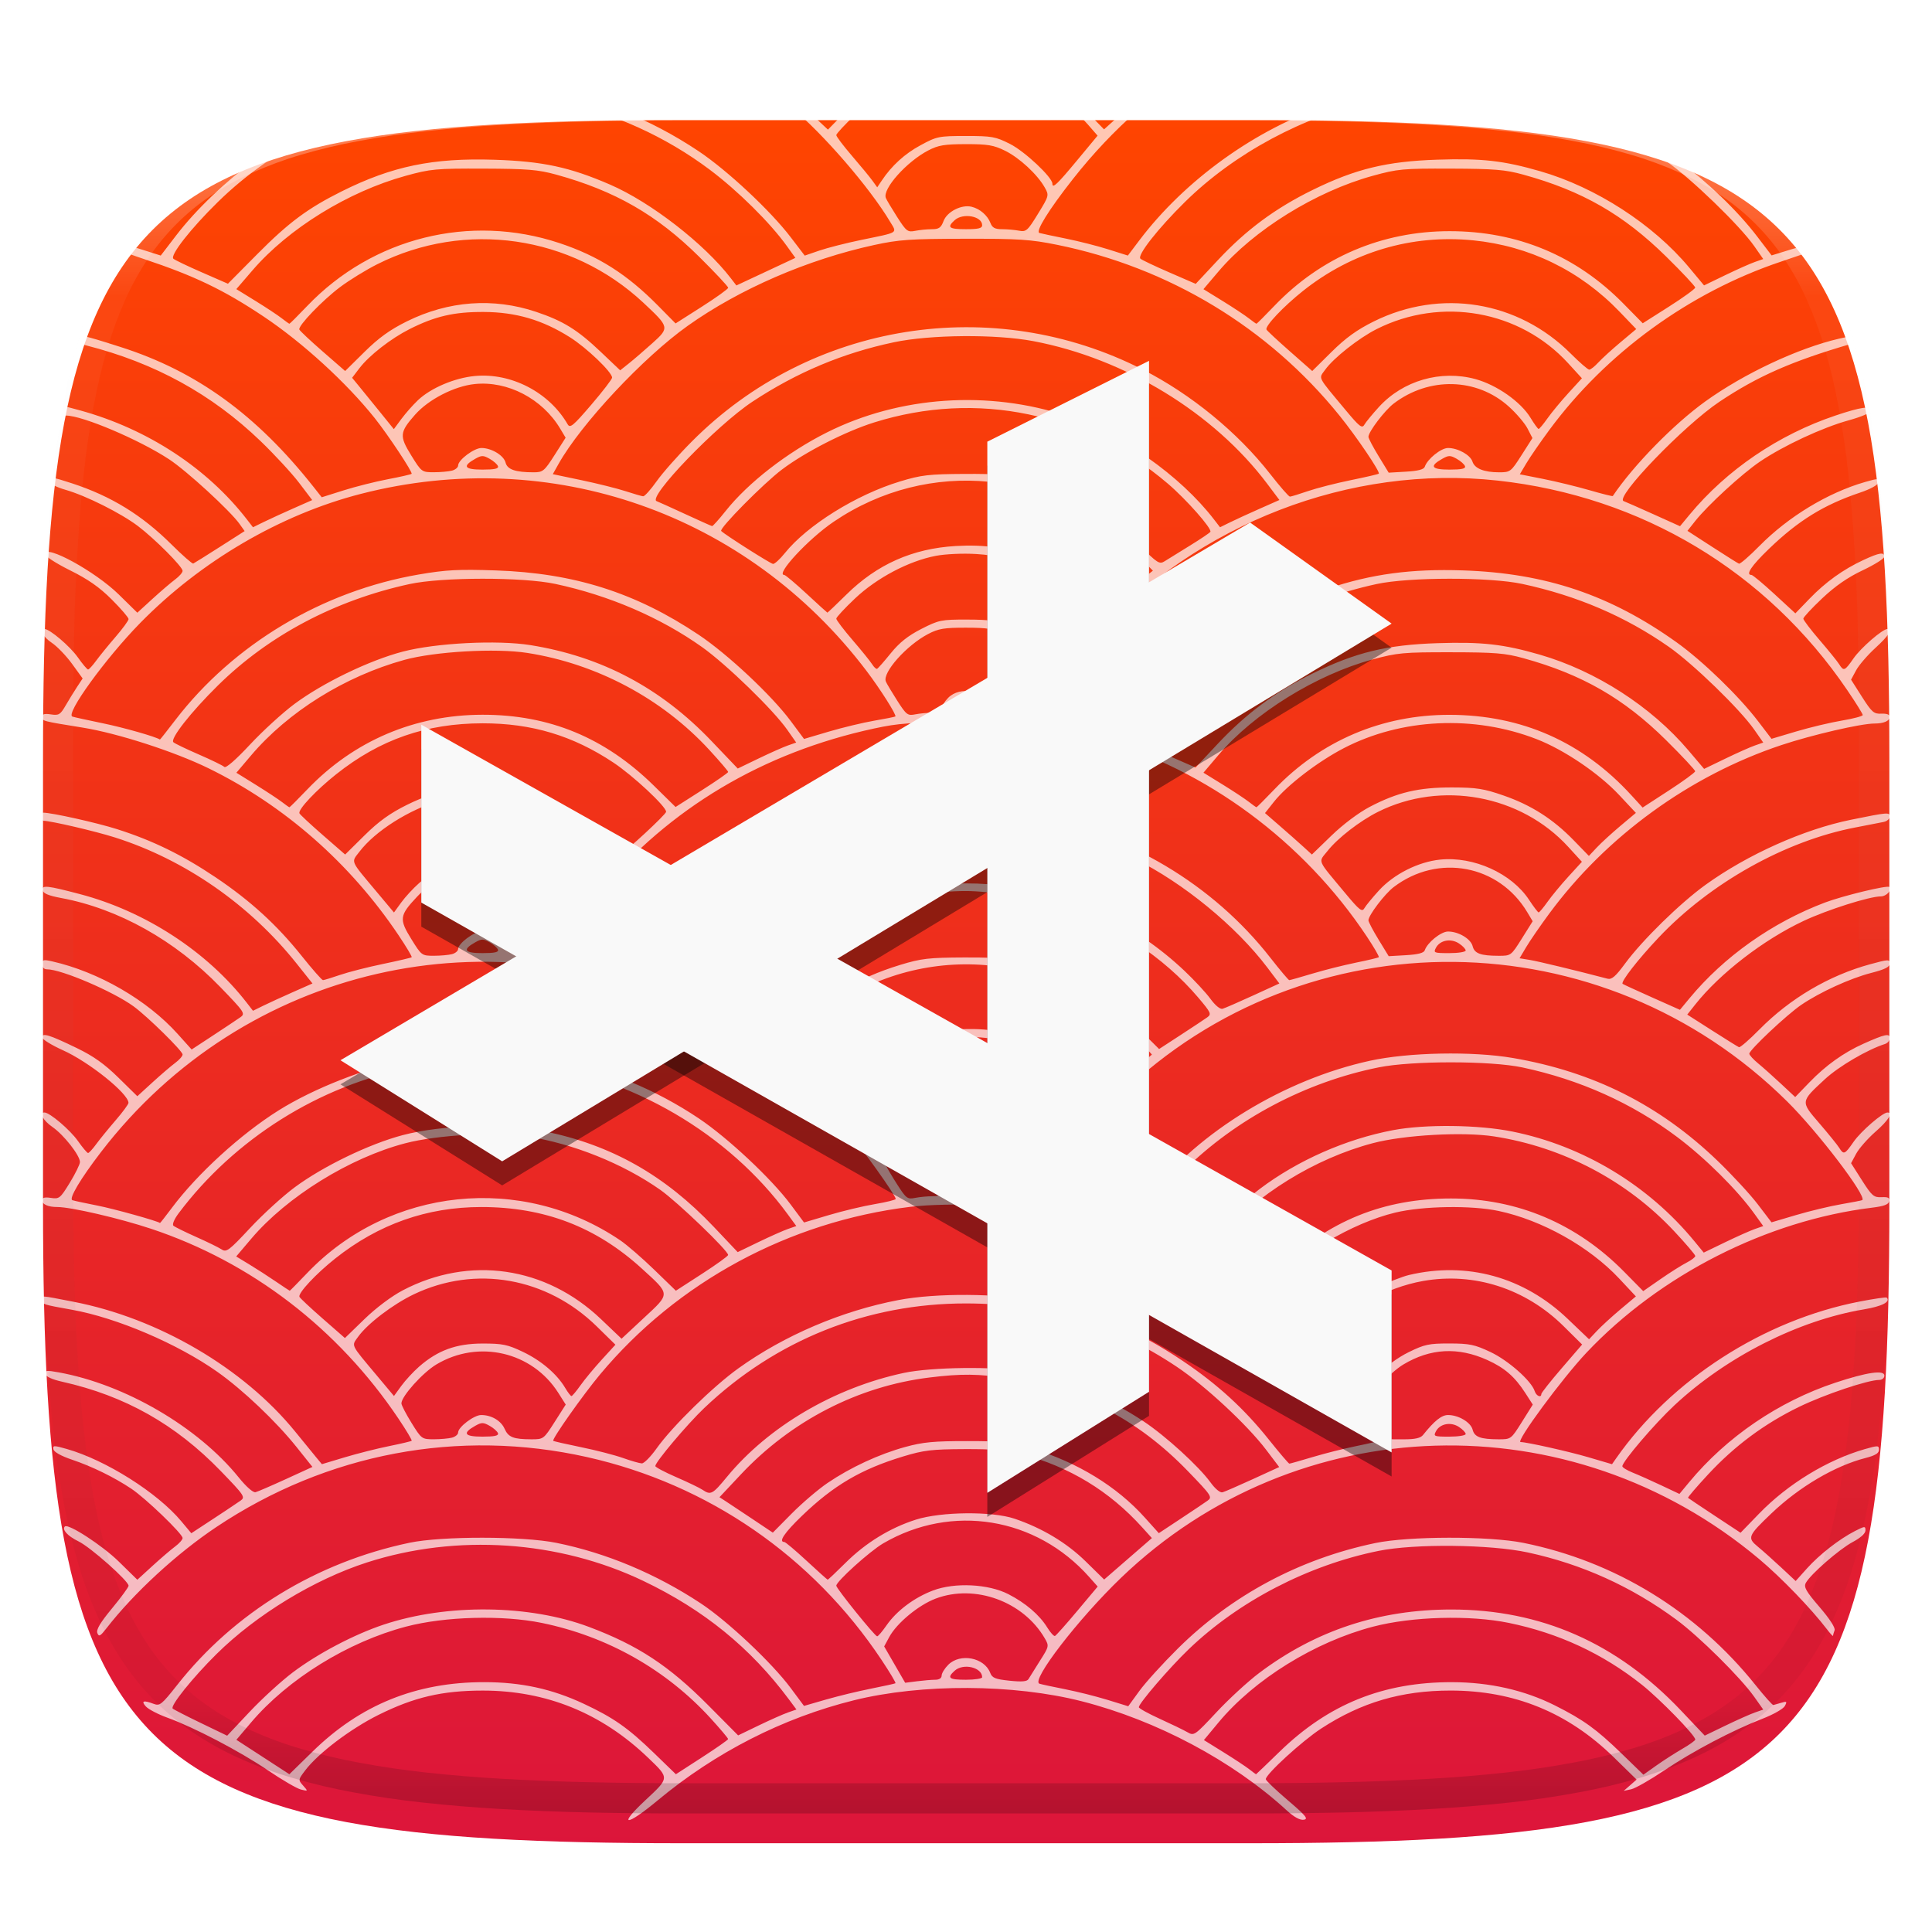<?xml version="1.0" standalone="no"?><!-- Generator: Gravit.io --><svg xmlns="http://www.w3.org/2000/svg" xmlns:xlink="http://www.w3.org/1999/xlink" style="isolation:isolate" viewBox="0 0 256 256" width="256" height="256"><defs><filter id="i8BWMxdsBG0Q0aDP7LDO1g46P8QrG0bn" x="-200%" y="-200%" width="400%" height="400%" filterUnits="objectBoundingBox" color-interpolation-filters="sRGB"><feGaussianBlur xmlns="http://www.w3.org/2000/svg" in="SourceGraphic" stdDeviation="4.294"/><feOffset xmlns="http://www.w3.org/2000/svg" dx="0" dy="4" result="pf_100_offsetBlur"/><feFlood xmlns="http://www.w3.org/2000/svg" flood-color="#000000" flood-opacity="0.4"/><feComposite xmlns="http://www.w3.org/2000/svg" in2="pf_100_offsetBlur" operator="in" result="pf_100_dropShadow"/><feBlend xmlns="http://www.w3.org/2000/svg" in="SourceGraphic" in2="pf_100_dropShadow" mode="normal"/></filter></defs><g filter="url(#i8BWMxdsBG0Q0aDP7LDO1g46P8QrG0bn)"><linearGradient id="_lgradient_0" x1="0" y1="0" x2="-1.8369701987210297e-16" y2="1" gradientTransform="matrix(244.648,0,0,228.338,5.7,11.9)" gradientUnits="userSpaceOnUse"><stop offset="0%" stop-opacity="1" style="stop-color:rgb(255,69,0)"/><stop offset="100%" stop-opacity="1" style="stop-color:rgb(220,21,59)"/></linearGradient><path d=" M 165.709 11.9 C 239.765 11.9 250.348 22.457 250.348 96.444 L 250.348 155.695 C 250.348 229.681 239.765 240.238 165.709 240.238 L 90.339 240.238 C 16.284 240.238 5.7 229.681 5.7 155.695 L 5.7 96.444 C 5.7 22.457 16.284 11.9 90.339 11.9 L 165.709 11.9 Z " id="shape" fill="url(#_lgradient_0)"/></g><g opacity="0.7"><path d=" M 85.526 238.53 C 88.733 235.536 88.727 235.647 85.875 232.909 C 79.711 226.99 72.363 224.006 63.969 224.011 C 58.592 224.014 54.879 224.88 50.145 227.235 C 46.462 229.067 42.183 232.303 40.464 234.557 C 39.504 235.817 39.499 235.846 40.164 236.597 C 40.836 237.355 40.834 237.358 39.874 237.124 C 39.343 236.995 37.362 235.841 35.472 234.559 C 31.768 232.048 25.727 228.888 22.155 227.593 C 20.935 227.151 19.661 226.485 19.326 226.114 C 18.657 225.376 19.017 225.258 20.369 225.772 C 21.171 226.077 21.427 225.87 23.483 223.26 C 31.017 213.695 41.958 206.999 54.261 204.423 C 58.523 203.53 69.255 203.537 73.711 204.434 C 80.323 205.767 86.937 208.539 92.875 212.467 C 96.435 214.821 102.29 220.335 104.766 223.665 L 106.534 226.042 L 109.426 225.205 C 111.404 224.65 113.401 224.166 115.413 223.754 C 117.116 223.416 118.574 223.095 118.655 223.04 C 118.734 222.985 117.902 221.59 116.803 219.939 C 107.665 206.208 93.807 196.665 77.789 193.072 C 60.772 189.256 43.33 192.546 28.669 202.339 C 23.413 205.85 17.737 211.08 14.101 215.764 C 13.282 216.818 13.101 216.911 12.898 216.382 C 12.728 215.939 13.293 214.991 14.848 213.112 C 16.052 211.656 17.037 210.31 17.037 210.121 C 17.037 209.484 11.993 205.012 10.404 204.24 C 8.971 203.543 8.178 202.68 8.592 202.267 C 9.027 201.831 13.555 204.775 15.736 206.912 L 18.198 209.324 L 20.212 207.483 C 21.32 206.47 22.67 205.314 23.211 204.914 C 23.752 204.514 24.195 204.011 24.195 203.797 C 24.195 203.237 19.297 198.528 17.395 197.259 C 15.102 195.73 12.215 194.318 9.52 193.408 C 8.091 192.925 7.15 192.398 7.08 192.041 C 6.977 191.509 7.127 191.505 8.87 192.003 C 14.031 193.477 20.857 197.787 24.014 201.564 L 25.35 203.162 L 28.262 201.251 C 29.473 200.461 30.676 199.659 31.871 198.845 C 32.53 198.375 32.389 198.164 29.248 194.917 C 23.264 188.732 16.56 184.953 8.267 183.092 C 6.889 182.782 6.082 182.412 6.013 182.057 C 5.921 181.581 6.168 181.552 7.79 181.847 C 16.559 183.441 26.229 189.082 31.61 195.741 C 32.635 197.01 33.538 197.806 33.859 197.723 C 34.155 197.647 35.972 196.863 37.898 195.981 L 41.4 194.376 L 39.297 191.742 C 36.593 188.356 32.171 184.156 28.81 181.783 C 23.519 178.047 15.464 174.608 9.52 173.547 C 5.688 172.863 5.583 172.83 5.583 172.279 C 5.583 171.629 5.18 171.609 9.699 172.482 C 20.97 174.657 32.27 181.271 39.121 189.703 C 40.051 190.85 40.985 191.994 41.924 193.135 L 42.652 194.011 L 45.683 193.101 C 47.349 192.6 49.997 191.931 51.566 191.615 C 53.135 191.298 54.478 190.98 54.55 190.908 C 54.621 190.837 53.833 189.516 52.798 187.975 C 44.8 176.059 33.316 167.245 20.026 162.821 C 15.883 161.441 9.41 159.938 7.614 159.938 C 6.362 159.938 5.583 159.589 5.583 159.027 C 5.583 158.692 5.928 158.604 6.746 158.729 C 7.847 158.897 7.981 158.789 9.252 156.713 C 9.99 155.506 10.594 154.275 10.594 153.976 C 10.594 153.103 8.462 150.382 6.964 149.344 C 5.713 148.477 5.119 147.41 5.887 147.41 C 6.584 147.41 9.279 149.703 10.323 151.184 C 10.942 152.062 11.547 152.779 11.669 152.779 C 11.791 152.779 12.273 152.256 12.74 151.616 C 13.207 150.976 14.365 149.555 15.313 148.456 C 16.261 147.359 17.032 146.312 17.026 146.13 C 16.986 144.88 11.807 140.724 8.356 139.172 C 6.831 138.486 5.584 137.713 5.583 137.454 C 5.583 136.816 6.528 137.109 10.187 138.879 C 12.382 139.941 13.849 140.984 15.689 142.791 L 18.198 145.255 L 20.212 143.414 C 21.32 142.401 22.67 141.245 23.211 140.845 C 23.752 140.445 24.195 139.942 24.195 139.728 C 24.195 139.26 19.537 134.685 17.695 133.344 C 14.986 131.371 8.139 128.44 6.24 128.44 C 5.834 128.44 5.583 128.181 5.583 127.763 C 5.583 127.164 5.739 127.12 6.925 127.39 C 13.069 128.785 19.509 132.511 23.543 137.003 L 25.394 139.064 L 28.284 137.168 C 29.874 136.125 31.488 135.049 31.871 134.776 C 32.53 134.307 32.385 134.091 29.19 130.789 C 23.217 124.615 15.674 120.396 8.089 118.988 C 6.418 118.677 5.731 118.387 5.648 117.954 C 5.513 117.253 6.236 117.329 10.591 118.474 C 19.253 120.753 27.449 126.092 32.712 132.887 L 33.522 133.932 L 34.854 133.277 C 35.586 132.917 37.36 132.103 38.796 131.468 L 41.405 130.314 L 39.304 127.677 C 33.089 119.878 24.511 113.922 15.247 110.972 C 12.615 110.134 6.69 108.755 5.722 108.755 C 5.646 108.755 5.583 108.513 5.583 108.218 C 5.583 107.922 5.643 107.681 5.715 107.681 C 6.853 107.681 12.852 109.021 15.519 109.87 C 20.247 111.376 24.173 113.295 28.566 116.247 C 33.17 119.34 36.702 122.567 39.985 126.678 C 41.388 128.435 42.652 129.872 42.795 129.872 C 42.937 129.872 43.957 129.561 45.061 129.181 C 46.166 128.801 48.724 128.148 50.746 127.729 C 52.768 127.31 54.48 126.909 54.551 126.838 C 54.622 126.767 53.834 125.448 52.799 123.906 C 46.409 114.387 37.69 106.728 27.649 101.81 C 23.112 99.589 15.601 97.16 10.952 96.411 C 5.571 95.545 5.583 95.548 5.583 94.99 C 5.583 94.619 5.896 94.531 6.746 94.662 C 7.794 94.823 7.989 94.705 8.701 93.476 C 9.188 92.641 9.695 91.816 10.221 91.005 L 10.95 89.899 L 9.546 87.963 C 8.774 86.898 7.566 85.643 6.863 85.175 C 5.699 84.401 5.136 83.342 5.887 83.342 C 6.585 83.342 9.279 85.634 10.323 87.116 C 10.942 87.993 11.548 88.711 11.67 88.711 C 11.791 88.711 12.273 88.187 12.74 87.548 C 13.207 86.908 14.365 85.486 15.313 84.388 C 16.261 83.29 17.037 82.229 17.037 82.029 C 17.037 81.83 16.033 80.663 14.806 79.436 C 13.179 77.809 11.68 76.761 9.259 75.559 C 7.434 74.653 5.941 73.688 5.941 73.413 C 5.941 72.057 12.623 75.712 15.738 78.771 L 18.198 81.187 L 20.212 79.345 C 21.32 78.333 22.67 77.177 23.211 76.777 C 23.752 76.376 24.195 75.866 24.195 75.642 C 24.195 75.095 20.515 71.402 18.288 69.713 C 16.04 68.009 11.413 65.689 8.715 64.913 C 7.446 64.548 6.657 64.125 6.657 63.81 C 6.657 63.144 6.828 63.159 9.551 64.048 C 14.726 65.739 18.796 68.24 22.727 72.146 C 24.183 73.592 25.479 74.73 25.607 74.674 C 25.734 74.618 27.319 73.627 29.127 72.472 L 32.416 70.371 L 31.744 69.428 C 30.491 67.668 24.744 62.394 22.406 60.859 C 18.447 58.259 10.925 55.066 8.759 55.066 C 8.335 55.066 8.089 54.811 8.089 54.373 C 8.089 53.689 8.127 53.69 10.684 54.399 C 19.558 56.855 27.442 62.016 32.712 68.819 L 33.522 69.865 L 34.854 69.21 C 36.153 68.59 37.461 67.989 38.778 67.408 L 41.37 66.262 L 39.632 63.976 C 38.675 62.718 36.381 60.234 34.534 58.456 C 28.059 52.224 20.501 48.075 11.414 45.766 C 10.323 45.489 9.964 45.239 10.11 44.859 C 10.349 44.236 10.75 44.312 15.963 45.975 C 26.033 49.187 33.988 54.954 41.557 64.53 L 42.633 65.891 L 45.52 64.979 C 47.109 64.477 49.754 63.812 51.399 63.499 C 53.044 63.187 54.457 62.865 54.539 62.783 C 54.721 62.602 51.454 57.666 49.67 55.425 C 45.937 50.734 40.093 45.389 34.933 41.944 C 29.642 38.412 25.809 36.57 19.06 34.317 C 16.059 33.315 15.287 32.93 15.66 32.623 C 16.021 32.325 16.79 32.43 18.721 33.043 L 21.299 33.862 L 23.325 31.218 C 28.765 24.115 38.938 16.591 44.073 15.871 C 45.803 15.629 45.753 15.67 42.137 17.459 C 37.089 19.956 32.625 23.087 28.873 26.761 C 25.288 30.272 22.495 33.835 22.977 34.283 C 23.155 34.449 24.853 35.262 26.751 36.09 L 30.201 37.596 L 34.088 33.676 C 38.248 29.481 40.769 27.606 45.265 25.362 C 51.965 22.019 57.363 20.902 65.536 21.168 C 71.919 21.377 75.499 22.147 80.841 24.462 C 86.24 26.802 93.326 32.298 96.841 36.872 L 97.574 37.825 L 101.482 35.998 L 105.391 34.17 L 104.265 32.603 C 102.046 29.512 97.783 25.291 94.056 22.493 C 88.184 18.084 81.297 14.965 73.947 13.388 L 71.621 12.889 L 74.252 12.858 C 78.749 12.81 86.043 15.668 92.578 20.04 C 96.386 22.586 102.094 27.921 104.778 31.441 L 106.631 33.87 L 108.564 33.205 C 109.628 32.839 112.139 32.201 114.145 31.786 C 119.192 30.743 118.876 30.943 117.945 29.384 C 115.229 24.832 109.039 17.679 104.754 14.14 C 103.235 12.885 103.208 12.83 104.114 12.83 C 104.778 12.83 105.754 13.478 107.384 15.003 L 109.707 17.177 L 111.834 15.003 C 113.366 13.437 114.223 12.83 114.899 12.83 C 115.754 12.83 115.613 13.042 113.326 15.2 C 111.944 16.503 110.814 17.72 110.814 17.904 C 110.814 18.087 111.747 19.322 112.887 20.647 C 114.027 21.971 115.247 23.452 115.598 23.938 L 116.236 24.821 L 116.836 23.929 C 118.14 21.962 119.911 20.35 121.992 19.237 C 124.139 18.073 124.399 18.02 127.994 18.02 C 131.447 18.02 131.922 18.106 133.841 19.078 C 135.791 20.064 139.448 23.498 139.448 24.342 C 139.448 25.033 140.076 24.438 142.746 21.219 L 145.436 17.976 L 144.142 16.488 C 143.43 15.67 142.222 14.512 141.457 13.915 L 140.065 12.83 L 141.081 12.83 C 141.853 12.83 142.602 13.349 144.194 14.987 L 146.292 17.143 L 148.681 14.987 C 150.239 13.58 151.377 12.83 151.952 12.83 C 152.729 12.83 152.58 13.051 150.704 14.685 C 147.72 17.284 144.779 20.4 142.149 23.747 C 138.957 27.809 137.162 30.706 137.733 30.871 C 137.987 30.944 139.564 31.279 141.237 31.616 C 142.911 31.952 145.442 32.596 146.863 33.046 L 149.447 33.864 L 150.959 31.861 C 157.005 23.853 166.387 17.109 175.887 13.941 C 178.451 13.086 179.812 12.837 181.793 12.859 L 184.368 12.889 L 181.862 13.421 C 172.791 15.344 163.56 20.303 156.991 26.782 C 153.41 30.314 150.642 33.845 151.115 34.279 C 151.293 34.442 153.013 35.26 154.937 36.095 L 158.436 37.614 L 161.38 34.464 C 165.143 30.436 168.993 27.589 173.969 25.151 C 179.645 22.371 183.752 21.376 190.454 21.157 C 196.373 20.963 199.2 21.281 204.081 22.687 C 211.445 24.808 219.05 29.722 223.81 35.436 L 225.795 37.818 L 228.608 36.458 C 230.156 35.709 231.921 34.923 232.531 34.711 L 233.639 34.324 L 232.448 32.615 C 230.56 29.908 224.009 23.575 220.877 21.428 C 219.302 20.349 216.322 18.606 214.255 17.555 C 210.779 15.788 210.617 15.662 212.107 15.867 C 217.149 16.564 227.424 24.24 232.865 31.375 L 234.747 33.843 L 237.383 33.03 C 239.016 32.526 240.102 32.351 240.237 32.57 C 240.568 33.105 240.389 33.193 235.985 34.669 C 223.871 38.729 212.824 46.759 205.28 56.992 C 204.101 58.59 202.742 60.562 202.261 61.372 L 201.385 62.846 L 204.493 63.463 C 206.203 63.803 208.959 64.474 210.618 64.955 C 212.276 65.435 213.664 65.783 213.702 65.727 C 216.43 61.666 221.775 56.202 225.974 53.183 C 231.102 49.496 238.244 46.144 243.665 44.879 C 245.47 44.458 245.752 44.462 245.752 44.909 C 245.752 45.194 245.551 45.485 245.305 45.557 C 237.421 47.86 232.94 49.828 227.856 53.218 C 223.152 56.354 213.882 65.974 215.149 66.403 C 215.346 66.47 217.105 67.245 219.059 68.126 L 222.61 69.727 L 223.863 68.214 C 228.793 62.255 235.658 57.591 243.227 55.055 C 246.657 53.906 247.901 53.742 247.897 54.441 C 247.896 54.696 246.627 55.237 244.944 55.7 C 241.475 56.655 236.293 59.069 233.19 61.176 C 230.8 62.798 226.283 66.945 224.628 69.035 L 223.595 70.339 L 226.866 72.457 C 228.665 73.621 230.264 74.627 230.419 74.691 C 230.574 74.755 231.792 73.701 233.126 72.348 C 236.967 68.455 242.194 65.288 247.118 63.871 C 248.862 63.37 249.012 63.373 248.908 63.906 C 248.838 64.263 247.897 64.79 246.468 65.272 C 241.646 66.901 238.291 68.973 234.388 72.733 C 232.061 74.975 231.253 76.185 232.084 76.185 C 232.244 76.185 233.617 77.33 235.135 78.729 L 237.896 81.273 L 239.766 79.337 C 241.913 77.114 244.218 75.46 246.912 74.205 C 249.027 73.221 249.694 73.116 249.68 73.769 C 249.676 74.015 248.384 74.826 246.811 75.57 C 244.842 76.502 243.175 77.656 241.452 79.282 C 240.077 80.579 238.951 81.791 238.951 81.975 C 238.951 82.159 239.922 83.437 241.109 84.816 C 242.295 86.194 243.462 87.635 243.7 88.018 C 244.299 88.976 244.438 88.918 245.604 87.237 C 246.579 85.83 249.449 83.344 250.099 83.344 C 250.837 83.344 250.27 84.236 248.509 85.845 C 247.467 86.798 246.313 88.136 245.945 88.819 L 245.276 90.061 L 246.727 92.34 C 248.027 94.382 248.294 94.613 249.292 94.566 C 249.99 94.532 250.405 94.685 250.405 94.975 C 250.405 95.523 249.616 95.871 248.374 95.871 C 246.593 95.871 240.12 97.37 236.052 98.724 C 223.919 102.763 212.845 110.802 205.28 121.062 C 204.101 122.66 202.735 124.645 202.243 125.472 L 201.35 126.975 L 202.702 127.195 C 203.791 127.371 208.86 128.596 213.002 129.683 C 213.561 129.829 214.07 129.391 215.328 127.68 C 217.618 124.568 222.629 119.664 226.006 117.233 C 231.581 113.219 239.009 109.896 245.246 108.625 C 250.155 107.625 250.405 107.605 250.405 108.197 C 250.405 108.497 250.043 108.819 249.6 108.911 C 249.157 109.004 247.463 109.334 245.836 109.646 C 236.571 111.42 226.623 116.989 219.772 124.239 C 217.029 127.141 214.714 130.118 215.007 130.366 C 215.085 130.433 216.826 131.234 218.875 132.147 L 222.601 133.807 L 223.858 132.288 C 228.448 126.742 234.837 122.225 241.815 119.591 C 244.198 118.691 250.088 117.268 250.348 117.529 C 250.745 117.926 249.964 118.778 249.204 118.778 C 247.72 118.778 242.136 120.551 239.021 122.011 C 233.682 124.513 227.902 128.97 224.615 133.12 L 223.57 134.44 L 226.859 136.542 C 228.669 137.698 230.273 138.696 230.425 138.76 C 230.577 138.824 231.792 137.77 233.126 136.417 C 237.192 132.295 242.354 129.254 247.81 127.765 C 250.225 127.106 250.405 127.099 250.405 127.67 C 250.405 128.129 249.783 128.444 247.939 128.919 C 245.143 129.64 241.159 131.46 238.668 133.155 C 236.773 134.445 231.793 139.129 231.793 139.622 C 231.793 139.798 232.316 140.374 232.956 140.901 C 233.596 141.428 234.964 142.648 235.997 143.612 L 237.874 145.365 L 239.755 143.418 C 241.943 141.153 244.298 139.471 246.927 138.295 C 249.778 137.02 250.405 136.887 250.405 137.557 C 250.405 137.872 250.123 138.219 249.779 138.33 C 247.421 139.085 243.65 141.297 241.797 143.012 C 238.552 146.017 238.563 145.927 241.095 148.868 C 242.289 150.256 243.462 151.704 243.7 152.086 C 244.299 153.045 244.438 152.987 245.604 151.306 C 246.579 149.899 249.449 147.413 250.099 147.413 C 250.879 147.413 250.233 148.451 248.516 149.956 C 247.483 150.862 246.331 152.172 245.956 152.867 L 245.276 154.13 L 246.727 156.409 C 248.036 158.465 248.289 158.682 249.311 158.633 C 250.188 158.59 250.419 158.711 250.33 159.169 C 250.247 159.602 249.645 159.829 248.074 160.021 C 234.138 161.721 219.943 168.927 210.213 179.241 C 206.989 182.659 200.782 191.08 201.487 191.08 C 202.288 191.08 207.887 192.333 210.438 193.084 L 213.6 194.014 L 214.152 193.226 C 221.458 182.796 233.687 174.926 246.423 172.459 C 248.309 172.094 249.916 171.859 249.994 171.937 C 250.553 172.497 249.396 173.093 246.956 173.502 C 238.29 174.955 228.768 179.778 221.866 186.212 C 219.26 188.641 214.97 193.664 214.97 194.286 C 214.97 194.448 215.594 194.831 216.356 195.136 C 217.118 195.441 218.82 196.2 220.137 196.822 L 222.534 197.954 L 223.825 196.396 C 228.797 190.394 235.674 185.71 243.174 183.22 C 247.36 181.83 249.689 181.49 249.689 182.27 C 249.689 182.598 249.397 182.848 249.013 182.848 C 247.507 182.848 241.776 184.773 238.391 186.416 C 233.809 188.64 229.853 191.577 226.334 195.369 C 224.809 197.013 223.612 198.409 223.675 198.473 C 223.739 198.536 225.33 199.603 227.212 200.843 L 230.633 203.099 L 233.092 200.561 C 236.891 196.639 242.124 193.446 247.094 192.017 C 248.853 191.511 248.973 191.517 248.973 192.105 C 248.973 192.559 248.481 192.86 247.206 193.187 C 243.135 194.23 238.415 197.01 234.711 200.544 C 231.589 203.524 231.493 203.763 232.939 204.956 C 233.588 205.491 234.978 206.731 236.028 207.711 L 237.936 209.493 L 239.428 207.83 C 241.093 205.974 243.723 203.927 245.806 202.864 C 247.099 202.204 247.184 202.2 247.184 202.795 C 247.184 203.186 246.536 203.773 245.497 204.324 C 243.726 205.263 239.888 208.612 239.279 209.748 C 238.986 210.297 239.306 210.861 241.109 212.954 C 242.447 214.509 243.216 215.698 243.092 216.022 C 242.98 216.313 242.889 216.64 242.889 216.749 C 242.889 216.858 242.534 216.483 242.102 215.915 C 240.002 213.16 236.024 209.037 233.085 206.571 C 208.099 185.601 171.838 186.674 148.539 209.072 C 142.87 214.522 136.561 222.711 137.733 223.1 C 137.987 223.184 139.506 223.511 141.108 223.826 C 143.012 224.216 144.898 224.688 146.76 225.243 L 149.498 226.088 L 150.968 224.064 C 151.776 222.951 154.068 220.425 156.06 218.451 C 163.203 211.372 172.201 206.561 182.22 204.465 C 186.669 203.534 197.296 203.519 201.848 204.435 C 213.99 206.882 224.811 213.512 232.626 223.292 C 233.806 224.768 234.866 225.954 234.982 225.928 C 235.332 225.834 235.682 225.733 236.029 225.626 C 236.769 225.401 236.823 225.45 236.499 226.056 C 236.297 226.433 234.955 227.195 233.515 227.75 C 229.571 229.271 224.305 232.044 220.516 234.595 C 218.652 235.85 216.682 236.972 216.138 237.089 L 215.149 237.301 L 216.004 236.552 L 216.858 235.804 L 213.846 232.859 C 207.762 226.909 200.667 224.008 192.203 224.008 C 185.702 224.008 180.373 225.574 175.049 229.05 C 172.527 230.696 167.724 235.092 167.724 235.753 C 167.724 235.921 169.031 237.173 170.628 238.534 C 173.052 240.6 173.403 241.028 172.756 241.126 C 172.248 241.203 171.461 240.768 170.478 239.867 C 163.335 233.32 153.268 227.962 143.35 225.43 C 134.32 223.125 122.11 223.071 113.14 225.298 C 103.727 227.635 94.796 232.192 87.132 238.572 C 82.942 242.058 81.779 242.028 85.526 238.53 L 85.526 238.53 Z  M 41.385 232.125 C 47.739 225.887 55.15 222.885 64.174 222.894 C 69.069 222.898 73.138 223.785 77.366 225.766 C 81.315 227.617 83.225 228.958 86.674 232.301 L 89.558 235.096 L 93.011 232.863 C 94.91 231.635 96.471 230.543 96.48 230.437 C 96.488 230.331 95.448 229.095 94.167 227.691 C 88.277 221.237 80.474 216.827 71.8 215.048 C 66.576 213.977 58.937 214.183 53.804 215.534 C 46.103 217.561 38.151 222.48 33.266 228.238 L 31.319 230.533 L 34.826 232.81 C 36.755 234.062 38.337 235.09 38.342 235.095 C 39.362 234.111 40.376 233.121 41.385 232.125 L 41.385 232.125 Z  M 169.557 232.103 C 176.05 225.793 183.297 222.875 192.421 222.896 C 197.394 222.908 202.005 223.953 206.047 225.985 C 209.817 227.88 211.523 229.111 214.843 232.33 L 217.758 235.155 L 219.496 233.926 C 220.613 233.147 221.76 232.41 222.934 231.718 C 223.869 231.18 224.634 230.631 224.634 230.5 C 224.634 229.942 219.961 225.146 217.554 223.234 C 212.381 219.122 206.52 216.398 199.938 215.045 C 194.757 213.979 187.115 214.19 181.942 215.54 C 174.221 217.556 166.192 222.533 161.455 228.24 L 159.522 230.568 L 162.102 232.169 C 163.521 233.049 165.066 234.07 165.535 234.436 C 166.005 234.802 166.407 235.102 166.43 235.101 C 166.453 235.101 167.86 233.752 169.557 232.103 L 169.557 232.103 Z  M 38.804 221.594 C 42.11 219.103 46.941 216.565 50.845 215.267 C 59.237 212.478 70.155 212.605 78.073 215.586 C 84.541 218.02 88.643 220.718 93.84 225.953 L 97.806 229.948 L 100.553 228.622 C 102.063 227.893 103.802 227.122 104.417 226.908 L 105.534 226.518 L 104.533 225.173 C 99.45 218.347 93.253 213.306 85.235 209.476 C 74.003 204.11 60.497 203.208 48.632 207.031 C 41.628 209.288 33.962 213.957 28.676 219.184 C 25.54 222.286 22.527 226.037 22.885 226.395 C 23.007 226.517 24.68 227.375 26.604 228.303 L 30.101 229.99 L 33.071 226.833 C 34.704 225.097 37.284 222.74 38.804 221.594 Z  M 166.836 221.686 C 174.336 216.042 182.732 213.269 192.322 213.269 C 204.181 213.269 214.261 217.704 222.733 226.648 L 225.887 229.978 L 228.662 228.637 C 230.189 227.9 231.933 227.124 232.538 226.913 L 233.64 226.529 L 232.448 224.842 C 230.646 222.29 225.15 216.844 222.129 214.616 C 216.169 210.221 209.612 207.254 202.443 205.708 C 197.466 204.635 187.476 204.528 182.682 205.498 C 173.366 207.381 164.157 212.151 157.504 218.54 C 154.959 220.984 150.902 225.699 150.902 226.213 C 150.902 226.366 152.15 227.057 153.675 227.75 C 155.201 228.443 156.851 229.243 157.343 229.527 C 158.216 230.033 158.303 229.973 161.191 226.878 C 162.817 225.136 165.357 222.8 166.836 221.686 L 166.836 221.686 Z  M 123.928 222.575 C 124.451 222.575 124.773 222.364 124.773 222.022 C 124.773 221.718 125.168 221.073 125.651 220.59 C 127.229 219.012 130.436 219.631 131.209 221.662 C 131.466 222.338 131.875 222.504 133.766 222.702 C 135.403 222.873 136.088 222.815 136.279 222.488 C 136.423 222.24 137.102 221.156 137.788 220.078 C 139.011 218.157 139.023 218.098 138.436 217.086 C 135.599 212.197 129.183 209.859 123.985 211.821 C 121.703 212.682 118.821 215.072 117.819 216.934 L 117.158 218.161 L 118.549 220.569 L 119.941 222.976 L 121.512 222.776 C 122.376 222.665 123.463 222.575 123.928 222.575 L 123.928 222.575 Z  M 130.142 222.243 C 130.142 220.935 127.646 220.342 126.501 221.378 C 125.436 222.342 125.727 222.575 127.994 222.575 C 129.175 222.575 130.142 222.425 130.142 222.243 Z  M 117.466 215.372 C 118.81 213.433 121.141 211.686 123.644 210.742 C 126.524 209.656 130.968 209.876 133.618 211.236 C 135.893 212.404 137.733 213.979 138.758 215.637 C 139.181 216.322 139.644 216.834 139.788 216.775 C 139.932 216.717 141.265 215.22 142.75 213.448 L 145.45 210.227 L 144.328 208.963 C 137.279 201.026 126.119 199.202 117.035 204.501 C 115.259 205.537 110.814 209.547 110.814 210.113 C 110.814 210.476 115.899 216.782 116.223 216.821 C 116.344 216.837 116.903 216.184 117.466 215.372 L 117.466 215.372 Z  M 112.027 207.095 C 114.701 204.433 117.94 202.444 121.373 201.356 C 124.731 200.292 131.465 200.231 134.437 201.237 C 138.095 202.476 141.34 204.424 143.861 206.897 L 146.306 209.295 L 149.469 206.55 L 152.632 203.805 L 151.334 202.369 C 146.987 197.557 141.712 194.357 135.332 192.66 C 133.43 192.155 131.619 191.999 127.815 192.016 C 123.448 192.034 122.4 192.159 119.656 192.992 C 114.095 194.679 110.454 196.818 106.25 200.868 C 103.945 203.089 103.116 204.32 103.924 204.321 C 104.071 204.322 105.4 205.441 106.877 206.81 C 108.353 208.178 109.61 209.305 109.67 209.315 C 109.731 209.323 110.791 208.325 112.027 207.095 L 112.027 207.095 Z  M 109.672 196.49 C 112.711 194.43 116.476 192.686 119.941 191.733 C 122.308 191.083 123.736 190.947 128.173 190.952 C 132.967 190.956 133.881 191.061 136.706 191.921 C 142.772 193.765 147.979 196.949 151.69 201.082 L 153.55 203.153 L 156.431 201.249 C 158.016 200.202 159.626 199.122 160.009 198.847 C 160.669 198.375 160.529 198.166 157.386 194.917 C 150.726 188.033 143.05 184.053 133.723 182.646 C 129.63 182.029 127.42 182.004 123.162 182.526 C 113.726 183.682 104.857 188.243 98.153 195.386 L 95.335 198.388 L 96.183 198.938 C 96.649 199.241 98.24 200.297 99.717 201.285 L 102.402 203.082 L 104.908 200.551 C 106.286 199.159 108.43 197.331 109.672 196.489 L 109.672 196.49 Z  M 96.309 195.711 C 101.828 189.013 110.536 183.892 119.762 181.918 C 123.414 181.137 131.959 181.036 135.495 181.733 C 141.117 182.84 146.764 185.167 151.548 188.347 C 154.463 190.285 158.825 194.265 160.387 196.411 C 161.03 197.296 161.676 197.827 161.997 197.736 C 162.293 197.653 164.102 196.867 166.019 195.989 L 169.503 194.392 L 167.772 192.108 C 165.253 188.786 159.697 183.626 155.918 181.098 C 147.457 175.439 138.412 172.723 127.994 172.713 C 114.928 172.702 102.815 177.543 93.312 186.575 C 91.062 188.714 86.833 193.729 86.833 194.258 C 86.833 194.406 88.081 195.069 89.607 195.73 C 91.132 196.391 92.698 197.145 93.086 197.405 C 94.181 198.139 94.407 198.02 96.309 195.711 L 96.309 195.711 Z  M 87.012 191.91 C 89.071 189.011 94.477 183.721 97.852 181.302 C 103.943 176.936 111.543 173.696 119.046 172.265 C 124.057 171.31 132.32 171.365 137.488 172.39 C 144.961 173.871 150.537 176.172 156.721 180.327 C 161.309 183.41 164.844 186.64 168.123 190.747 C 169.526 192.504 170.752 193.941 170.847 193.941 C 170.943 193.941 172.333 193.547 173.936 193.066 C 175.839 192.508 177.763 192.024 179.704 191.615 C 181.273 191.298 182.614 190.982 182.683 190.913 C 183.146 190.45 177.547 183 173.848 179.156 C 164.698 169.647 153.455 163.437 140.343 160.648 C 135.754 159.672 125.652 159.297 120.594 159.914 C 104.527 161.877 89.719 169.882 79.504 182.129 C 77.222 184.864 73.101 190.709 73.308 190.916 C 73.371 190.979 75.03 191.358 76.996 191.76 C 78.961 192.161 81.455 192.804 82.538 193.189 C 83.62 193.574 84.748 193.897 85.043 193.907 C 85.338 193.919 86.224 193.019 87.012 191.91 L 87.012 191.91 Z  M 59.899 190.494 C 60.342 190.375 60.704 190.07 60.704 189.815 C 60.704 189.095 62.809 187.498 63.757 187.498 C 65.115 187.498 66.384 188.244 66.861 189.321 C 67.357 190.443 68.029 190.708 70.392 190.715 C 72.012 190.719 72.038 190.7 73.494 188.417 L 74.962 186.114 L 73.978 184.562 C 70.521 179.111 63.397 177.454 57.811 180.803 C 56.01 181.882 53.193 185.021 53.189 185.952 C 53.188 186.185 53.792 187.351 54.53 188.543 C 55.85 190.676 55.898 190.712 57.483 190.711 C 58.368 190.71 59.456 190.613 59.899 190.494 L 59.899 190.494 Z  M 188.559 190.143 C 190.075 188.249 191.016 187.498 191.874 187.498 C 193.264 187.498 194.886 188.465 195.131 189.44 C 195.374 190.41 196.174 190.708 198.555 190.715 C 200.21 190.719 200.22 190.713 201.659 188.418 L 203.102 186.117 L 202.105 184.57 C 200.713 182.412 199.362 181.24 197.074 180.207 C 193.199 178.457 189.534 178.653 185.949 180.803 C 184.148 181.882 181.331 185.021 181.327 185.952 C 181.326 186.185 181.929 187.351 182.668 188.543 L 184.01 190.712 L 186.054 190.716 C 187.507 190.719 188.231 190.553 188.559 190.143 L 188.559 190.143 Z  M 65.985 189.914 C 65.903 189.668 65.406 189.225 64.881 188.93 C 64.031 188.453 63.819 188.453 62.97 188.93 C 61.22 189.913 61.519 190.362 63.925 190.362 C 65.531 190.362 66.092 190.24 65.985 189.914 L 65.985 189.914 Z  M 194.211 190.012 C 194.211 189.82 193.809 189.399 193.318 189.078 C 192.24 188.371 190.812 188.639 190.271 189.65 C 189.911 190.324 190.006 190.362 192.05 190.362 C 193.239 190.362 194.211 190.205 194.211 190.012 Z  M 55.526 181.092 C 57.994 178.928 60.454 178.03 63.925 178.025 C 66.593 178.022 67.255 178.158 69.294 179.13 C 71.718 180.286 73.806 182.069 74.896 183.914 C 75.246 184.507 75.619 184.99 75.725 184.985 C 75.83 184.981 76.364 184.344 76.912 183.57 C 77.46 182.795 78.726 181.266 79.727 180.171 L 81.546 178.18 L 79.089 175.77 C 72.461 169.268 63.009 167.601 54.852 171.494 C 52.072 172.82 48.682 175.403 47.451 177.132 C 46.558 178.386 46.388 178.032 49.921 182.252 L 52.203 184.977 L 53.171 183.643 C 53.703 182.909 54.763 181.761 55.526 181.092 L 55.526 181.092 Z  M 182.719 182.056 C 183.673 181.013 185.221 179.877 186.649 179.174 C 188.751 178.139 189.335 178.014 192.056 178.017 C 194.73 178.022 195.401 178.161 197.5 179.152 C 199.866 180.269 202.925 182.976 203.356 184.335 C 203.56 184.978 204.233 185.268 204.233 184.713 C 204.233 184.56 205.449 183.021 206.936 181.295 L 209.639 178.156 L 207.204 175.745 C 202.148 170.738 195.319 168.539 188.557 169.739 C 183.659 170.608 178.574 173.456 175.907 176.823 L 174.806 178.213 L 175.65 179.238 C 176.586 180.382 177.518 181.529 178.446 182.68 C 180.181 184.828 180.441 185.024 180.773 184.439 C 180.978 184.076 181.854 183.004 182.719 182.057 L 182.719 182.056 L 182.719 182.056 Z  M 53.372 170.974 C 62.208 166.341 72.307 167.808 79.63 174.788 L 82.359 177.388 L 85.345 174.608 C 88.849 171.347 88.859 171.572 85.058 168.103 C 78.994 162.569 72.135 159.938 63.769 159.938 C 56.581 159.938 50.148 162.209 44.406 166.771 C 41.867 168.789 39.501 171.318 39.674 171.831 C 39.724 171.98 41.101 173.271 42.734 174.7 L 45.704 177.298 L 48.288 174.791 C 49.827 173.298 51.882 171.755 53.372 170.974 Z  M 182.096 170.744 C 183.739 169.964 185.808 169.155 186.694 168.945 C 194.396 167.126 201.916 169.203 207.726 174.754 L 210.558 177.459 L 211.601 176.35 C 212.175 175.739 213.571 174.461 214.703 173.509 L 216.763 171.779 L 214.561 169.425 C 210.606 165.197 204.328 161.678 198.56 160.455 C 194.974 159.695 188.566 159.795 184.905 160.669 C 179.119 162.049 171.945 166.345 168.804 170.31 L 167.593 171.839 L 169.534 173.495 C 170.601 174.405 172.013 175.637 172.673 176.232 L 173.871 177.315 L 176.49 174.738 C 178.476 172.784 179.831 171.819 182.096 170.744 L 182.096 170.744 Z  M 40.72 168.666 C 51.594 157.31 69.097 155.486 82.18 164.345 C 83.065 164.944 85.088 166.693 86.674 168.231 L 89.558 171.026 L 93.011 168.793 C 94.91 167.565 96.471 166.441 96.48 166.295 C 96.514 165.742 89.769 159.261 87.493 157.661 C 82.536 154.177 75.937 151.528 69.858 150.584 C 65.744 149.945 57.958 150.378 53.724 151.482 C 46.35 153.405 38.02 158.563 33.294 164.135 L 31.297 166.489 L 33.025 167.537 C 34.215 168.267 35.388 169.023 36.544 169.806 C 37.528 170.478 38.36 171.029 38.393 171.031 C 38.427 171.033 39.473 169.969 40.72 168.666 Z  M 169.557 168.034 C 175.991 161.782 183.315 158.804 192.26 158.804 C 201.042 158.803 208.915 162.131 215.19 168.496 L 217.736 171.079 L 220.022 169.492 C 221.279 168.619 222.831 167.638 223.471 167.312 C 224.111 166.987 224.634 166.587 224.634 166.424 C 224.634 166.261 223.368 164.776 221.82 163.123 C 215.575 156.454 207.111 152 197.996 150.584 C 193.905 149.948 186.091 150.378 181.942 151.467 C 174.241 153.488 166.421 158.321 161.472 164.118 L 159.468 166.466 L 162.075 168.084 C 163.509 168.973 165.066 170.001 165.535 170.368 C 166.005 170.734 166.407 171.034 166.43 171.033 C 166.453 171.033 167.86 169.683 169.557 168.034 L 169.557 168.034 Z  M 39.031 157.338 C 42.801 154.54 48.931 151.578 53.366 150.409 C 58.585 149.034 66.823 148.813 72.158 149.906 C 81.029 151.724 88.09 155.713 94.596 162.581 L 97.749 165.911 L 100.524 164.57 C 102.051 163.833 103.798 163.056 104.408 162.844 L 105.516 162.457 L 104.399 160.93 C 96.538 150.175 83.627 142.642 70.149 140.946 C 65.96 140.419 58.477 140.68 54.303 141.5 C 42.279 143.86 31.078 150.905 23.674 160.761 C 23.089 161.54 22.792 162.244 22.977 162.411 C 23.155 162.572 24.509 163.24 25.985 163.898 C 27.462 164.555 28.984 165.299 29.367 165.552 C 30.002 165.971 30.344 165.714 33.126 162.731 C 34.809 160.926 37.466 158.499 39.031 157.338 L 39.031 157.338 Z  M 166.942 157.527 C 171.959 153.747 178.331 150.939 184.585 149.752 C 188.84 148.945 195.932 149.029 200.418 149.939 C 209.795 151.841 218.412 157.038 224.525 164.479 L 225.755 165.976 L 228.588 164.606 C 230.147 163.852 231.921 163.061 232.531 162.849 L 233.64 162.462 L 232.458 160.817 C 230.191 157.66 225.959 153.457 222.222 150.651 C 216.25 146.168 209.354 143.068 201.727 141.441 C 197.526 140.545 187.115 140.539 182.692 141.43 C 172.995 143.384 163.759 148.273 156.86 155.101 C 153.355 158.57 150.663 161.999 151.114 162.42 C 151.293 162.586 152.807 163.316 154.481 164.041 C 156.154 164.767 157.675 165.508 157.86 165.689 C 158.068 165.891 159.346 164.787 161.188 162.813 C 162.832 161.051 165.422 158.672 166.942 157.526 L 166.942 157.527 L 166.942 157.527 Z  M 22.787 160.029 C 26.161 155.521 31.903 150.28 36.904 147.142 C 41.558 144.221 48.457 141.514 54.196 140.356 C 58.561 139.475 69.305 139.478 73.686 140.364 C 80.538 141.746 86.882 144.371 92.579 148.182 C 96.427 150.755 102.238 156.201 104.769 159.603 L 106.539 161.984 L 109.854 160.999 C 111.676 160.457 114.41 159.805 115.928 159.55 C 117.446 159.295 118.688 158.986 118.688 158.865 C 118.688 158.388 114.245 152.168 111.968 149.459 C 107.247 143.84 99.761 137.967 92.738 134.371 C 65.479 120.415 32.282 128.052 13.406 152.621 C 10.659 156.196 9.076 158.86 9.595 159.032 C 9.849 159.117 11.351 159.439 12.932 159.75 C 15.104 160.177 20.831 161.772 21.2 162.053 C 21.226 162.072 21.939 161.163 22.787 160.031 L 22.787 160.029 L 22.787 160.029 Z  M 152.333 158.326 C 158.883 149.934 170.202 143.04 181.502 140.56 C 186.637 139.433 195.1 139.268 200.474 140.19 C 211.114 142.016 219.874 146.411 227.539 153.768 C 229.478 155.628 231.889 158.233 232.899 159.557 L 234.735 161.965 L 238.007 160.996 C 239.806 160.464 242.486 159.821 243.962 159.567 C 245.439 159.314 246.699 159.067 246.763 159.019 C 247.399 158.54 240.919 150.026 236.836 145.976 C 212.301 121.643 173.08 121.234 148.465 145.055 C 142.83 150.508 136.572 158.653 137.733 159.024 C 137.987 159.105 139.827 159.509 141.822 159.921 C 143.817 160.333 146.314 160.975 147.37 161.348 L 149.291 162.025 L 150.007 161.207 C 150.4 160.758 151.447 159.461 152.333 158.326 L 152.333 158.326 Z  M 123.565 158.507 C 124.416 158.507 124.773 158.344 124.773 157.954 C 124.773 157.65 125.168 157.006 125.651 156.523 C 127.229 154.945 130.436 155.563 131.209 157.595 C 131.466 158.27 131.875 158.437 133.766 158.635 C 135.403 158.806 136.088 158.747 136.279 158.42 C 136.423 158.173 137.102 157.089 137.788 156.011 C 139.013 154.085 139.025 154.032 138.436 152.992 C 137.474 151.291 135.323 149.303 133.286 148.231 C 131.603 147.346 131.019 147.236 127.994 147.235 C 125.119 147.235 124.345 147.365 122.983 148.076 C 120.058 149.605 116.918 153.173 117.398 154.423 C 117.504 154.7 118.17 155.831 118.877 156.936 C 120.076 158.811 120.236 158.932 121.26 158.727 C 121.863 158.606 122.9 158.508 123.565 158.508 L 123.565 158.507 L 123.565 158.507 Z  M 130.142 158.175 C 130.142 156.867 127.646 156.274 126.501 157.31 C 125.436 158.274 125.727 158.508 127.994 158.508 C 129.175 158.508 130.142 158.358 130.142 158.175 Z  M 117.466 151.305 C 118.81 149.365 121.141 147.618 123.644 146.674 C 126.524 145.589 130.968 145.809 133.618 147.169 C 135.893 148.336 137.733 149.912 138.758 151.57 C 139.181 152.254 139.646 152.766 139.791 152.708 C 139.937 152.65 141.28 151.125 142.777 149.321 L 145.499 146.04 L 143.176 143.716 C 140.454 140.995 136.472 138.764 132.782 137.894 C 127.804 136.72 121.717 137.702 117.035 140.434 C 115.242 141.479 110.814 145.482 110.814 146.056 C 110.814 146.233 111.785 147.505 112.971 148.884 C 114.158 150.262 115.324 151.703 115.563 152.086 C 116.161 153.044 116.301 152.986 117.466 151.305 L 117.466 151.305 Z  M 112.018 143.027 C 116.135 138.898 120.91 136.736 126.63 136.411 C 131.153 136.154 133.805 136.687 137.947 138.684 C 140.507 139.918 141.861 140.861 143.792 142.759 L 146.306 145.228 L 149.469 142.482 L 152.632 139.737 L 151.349 138.295 C 140.882 126.522 123.502 124.36 110.456 133.209 C 107.108 135.479 102.683 140.252 103.924 140.254 C 104.071 140.254 105.4 141.374 106.877 142.742 C 108.353 144.11 109.612 145.238 109.674 145.247 C 109.736 145.255 110.791 144.258 112.018 143.027 L 112.018 143.027 Z  M 159.958 134.81 C 160.556 134.381 160.472 134.193 158.787 132.2 C 154.23 126.811 147.512 122.382 140.35 120.044 C 137.208 119.019 131.211 118.061 127.948 118.064 C 120.452 118.072 111.437 120.913 104.952 125.313 C 102.641 126.881 98.118 131.047 96.477 133.119 L 95.432 134.439 L 98.722 136.541 C 100.531 137.697 102.136 138.695 102.287 138.759 C 102.439 138.823 103.654 137.769 104.988 136.417 C 109.021 132.328 113.616 129.577 119.298 127.848 C 122.088 127 123.057 126.888 127.815 126.868 C 133.574 126.841 135.426 127.17 140.102 129.037 C 144.105 130.635 147.306 132.761 150.524 135.958 L 153.586 139.001 L 156.449 137.137 C 158.024 136.112 159.603 135.065 159.958 134.81 L 159.958 134.81 Z  M 96.143 131.788 C 99.064 128.11 104.298 124.02 109.306 121.499 C 125.052 113.576 144.026 116.42 156.948 128.64 C 158.249 129.87 159.796 131.538 160.387 132.348 C 161.029 133.229 161.676 133.759 161.997 133.669 C 162.293 133.586 164.107 132.797 166.029 131.916 L 169.523 130.315 L 167.938 128.215 C 163.797 122.73 156.772 116.971 150.365 113.81 C 142.977 110.165 136.61 108.673 128.352 108.652 C 117.61 108.626 108.737 111.305 99.721 117.295 C 95.497 120.102 86.833 128.794 86.833 130.225 C 86.833 130.36 88.242 131.076 89.964 131.819 C 91.687 132.561 93.249 133.312 93.436 133.489 C 94.078 134.096 94.539 133.807 96.143 131.788 L 96.143 131.788 Z  M 87.012 127.843 C 89.071 124.944 94.477 119.654 97.852 117.234 C 103.943 112.869 111.543 109.628 119.046 108.198 C 123.558 107.337 132.253 107.315 136.843 108.151 C 149.426 110.444 160.738 117.183 168.337 126.916 C 169.608 128.543 170.731 129.874 170.834 129.874 C 170.937 129.874 172.333 129.48 173.936 128.998 C 175.84 128.441 177.764 127.957 179.704 127.547 C 181.273 127.231 182.62 126.908 182.697 126.831 C 182.774 126.754 182.06 125.521 181.11 124.092 C 172.73 111.486 159.908 102 145.712 97.903 C 139.072 95.987 136.662 95.691 127.815 95.705 C 120.637 95.716 119.102 95.822 115.825 96.53 C 101.086 99.711 88.719 107.078 79.377 118.241 C 76.888 121.216 73.087 126.627 73.321 126.862 C 73.377 126.917 75.03 127.295 76.996 127.701 C 78.961 128.108 81.535 128.748 82.716 129.124 C 83.898 129.5 85.025 129.82 85.222 129.833 C 85.419 129.848 86.224 128.951 87.012 127.843 L 87.012 127.843 Z  M 59.899 126.427 C 60.342 126.308 60.704 126.002 60.704 125.747 C 60.704 125.015 62.816 123.431 63.792 123.431 C 65.132 123.431 66.752 124.413 66.993 125.372 C 67.236 126.34 68.036 126.64 70.392 126.647 C 72.012 126.651 72.038 126.632 73.494 124.349 L 74.962 122.047 L 73.966 120.502 C 72.558 118.318 71.227 117.177 68.757 116.037 C 64.179 113.922 58.819 115.035 55.241 118.844 C 52.927 121.307 52.864 121.785 54.507 124.439 C 55.852 126.612 55.895 126.644 57.483 126.643 C 58.368 126.643 59.456 126.545 59.899 126.427 L 59.899 126.427 Z  M 188.788 125.918 C 189.13 124.891 190.942 123.431 191.874 123.431 C 193.264 123.431 194.886 124.398 195.131 125.372 C 195.374 126.342 196.174 126.64 198.555 126.647 C 200.209 126.651 200.221 126.643 201.652 124.362 L 203.088 122.071 L 202.371 120.872 C 198.613 114.584 190.539 113.067 184.666 117.546 C 183.479 118.452 181.325 121.29 181.325 121.949 C 181.325 122.146 181.929 123.296 182.668 124.504 L 184.01 126.7 L 186.313 126.566 C 187.902 126.472 188.67 126.272 188.788 125.918 L 188.788 125.918 Z  M 65.985 125.847 C 65.903 125.601 65.406 125.158 64.881 124.863 C 64.031 124.385 63.819 124.385 62.97 124.863 C 61.22 125.846 61.519 126.294 63.925 126.294 C 65.531 126.294 66.092 126.172 65.985 125.847 Z  M 194.211 125.945 C 194.211 125.752 193.809 125.332 193.318 125.01 C 192.24 124.303 190.812 124.572 190.271 125.583 C 189.911 126.256 190.006 126.294 192.05 126.294 C 193.239 126.294 194.211 126.137 194.211 125.945 L 194.211 125.945 Z  M 55.526 117.024 C 57.994 114.86 60.454 113.962 63.925 113.958 C 66.584 113.955 67.261 114.092 69.294 115.055 C 71.608 116.149 74.803 118.958 75.216 120.26 C 75.518 121.211 75.789 121.09 76.912 119.502 C 77.46 118.728 78.726 117.198 79.727 116.104 L 81.546 114.113 L 79.089 111.702 C 76.427 109.091 73.011 107.081 69.473 106.043 C 66.6 105.2 61.248 105.199 58.396 106.042 C 54.188 107.284 49.722 110.111 47.626 112.858 C 46.513 114.317 46.334 113.9 49.921 118.185 L 52.203 120.91 L 53.171 119.576 C 53.703 118.842 54.763 117.694 55.526 117.025 L 55.526 117.024 L 55.526 117.024 Z  M 182.719 117.989 C 184.692 115.829 187.918 114.201 190.816 113.904 C 195.274 113.446 200.3 115.72 202.615 119.242 C 203.209 120.147 203.776 120.892 203.875 120.898 C 203.973 120.906 204.502 120.277 205.05 119.502 C 205.597 118.728 206.848 117.217 207.828 116.144 L 209.611 114.193 L 207.801 112.213 C 201.511 105.331 190.958 103.389 182.593 107.575 C 180.192 108.776 177.261 111.045 175.915 112.745 C 174.66 114.33 174.407 113.727 178.283 118.386 C 180.14 120.618 180.479 120.882 180.788 120.339 C 180.985 119.994 181.854 118.936 182.719 117.989 L 182.719 117.989 Z  M 53.939 106.638 C 58.394 104.431 62.615 103.77 67.339 104.542 C 72.153 105.329 75.91 107.187 79.41 110.511 C 80.881 111.908 82.198 113.051 82.337 113.051 C 82.71 113.051 88.264 107.912 88.264 107.566 C 88.265 106.862 83.908 102.796 81.279 101.046 C 75.906 97.471 70.462 95.836 63.954 95.842 C 56.474 95.85 50.349 97.981 44.532 102.604 C 41.887 104.705 39.498 107.242 39.674 107.762 C 39.724 107.911 41.108 109.202 42.749 110.631 L 45.734 113.23 L 48.298 110.696 C 50.19 108.827 51.67 107.763 53.939 106.638 L 53.939 106.638 Z  M 181.51 106.906 C 185.163 104.991 187.985 104.327 192.421 104.34 C 195.642 104.348 196.616 104.502 199.237 105.412 C 202.892 106.679 205.781 108.524 208.518 111.338 L 210.536 113.414 L 211.59 112.293 C 212.17 111.677 213.571 110.394 214.703 109.442 L 216.763 107.711 L 214.561 105.358 C 211.865 102.475 207.262 99.357 203.608 97.939 C 195.311 94.717 185.678 95.173 178.036 99.149 C 174.608 100.933 170.531 104.062 168.818 106.225 L 167.62 107.737 L 169.549 109.41 C 170.61 110.33 172.008 111.566 172.655 112.156 L 173.833 113.23 L 176.421 110.724 C 177.958 109.235 180.025 107.685 181.51 106.906 Z  M 40.72 104.599 C 46.886 98.159 54.951 94.721 63.925 94.708 C 72.808 94.697 80.162 97.74 86.654 104.118 L 89.517 106.931 L 92.996 104.712 C 94.91 103.491 96.48 102.401 96.486 102.291 C 96.493 102.18 95.358 100.853 93.966 99.343 C 87.71 92.554 79.058 87.95 69.858 86.514 C 65.691 85.864 57.598 86.326 53.558 87.444 C 45.697 89.619 38.175 94.313 33.254 100.115 L 31.321 102.393 L 33.933 104.013 C 35.369 104.905 36.928 105.934 37.398 106.3 C 37.867 106.666 38.297 106.966 38.352 106.966 C 38.408 106.966 39.473 105.901 40.72 104.599 L 40.72 104.599 Z  M 168.858 104.599 C 175.033 98.15 183.113 94.709 192.063 94.719 C 201.621 94.73 209.701 98.303 216.172 105.383 L 217.655 107.005 L 221.128 104.749 C 223.038 103.508 224.609 102.361 224.618 102.2 C 224.626 102.039 222.897 100.187 220.773 98.084 C 215.179 92.545 209.62 89.351 201.845 87.209 C 199.438 86.546 198.083 86.436 192.242 86.428 C 185.963 86.42 185.167 86.492 181.862 87.383 C 174.417 89.389 166.126 94.534 161.447 100.05 L 159.464 102.386 L 162.013 103.958 C 163.415 104.822 164.973 105.853 165.476 106.248 C 165.978 106.643 166.434 106.966 166.49 106.966 C 166.546 106.966 167.611 105.901 168.858 104.599 L 168.858 104.599 Z  M 39.031 93.269 C 42.81 90.465 48.932 87.507 53.366 86.344 C 57.756 85.192 65.911 84.778 70.304 85.485 C 79.72 86.999 87.557 91.153 94.277 98.192 L 97.756 101.835 L 100.528 100.498 C 102.052 99.763 103.795 98.988 104.401 98.777 L 105.502 98.393 L 104.31 96.692 C 102.467 94.06 96.268 88.045 93.031 85.745 C 87.514 81.826 80.717 78.899 73.589 77.373 C 69.264 76.447 58.553 76.458 54.261 77.392 C 44.38 79.545 35.602 84.194 28.853 90.85 C 25.265 94.39 22.505 97.912 22.977 98.351 C 23.155 98.517 24.67 99.247 26.343 99.972 C 28.016 100.698 29.537 101.439 29.723 101.62 C 29.931 101.822 31.236 100.687 33.123 98.664 C 34.808 96.857 37.466 94.429 39.031 93.268 L 39.031 93.269 L 39.031 93.269 Z  M 232.531 98.78 L 233.64 98.393 L 232.448 96.684 C 230.556 93.972 224.371 87.974 221.121 85.701 C 215.382 81.686 208.983 78.94 201.719 77.375 C 197.413 76.448 186.699 76.457 182.399 77.39 C 172.521 79.538 163.679 84.257 156.814 91.047 C 153.359 94.464 150.658 97.925 151.115 98.351 C 151.293 98.517 153.009 99.338 154.929 100.176 L 158.42 101.699 L 161.307 98.613 C 165.096 94.564 169.047 91.63 173.942 89.233 C 179.647 86.438 183.742 85.444 190.454 85.225 C 196.369 85.031 199.217 85.351 204.038 86.747 C 211.476 88.903 218.792 93.615 223.717 99.422 L 225.804 101.882 L 228.613 100.524 C 230.158 99.777 231.921 98.991 232.531 98.779 L 232.531 98.78 L 232.531 98.78 Z  M 23.221 95.423 C 30.928 85.367 42.741 78.305 55.512 76.12 C 59.125 75.502 60.75 75.417 65.715 75.585 C 76.073 75.936 84.227 78.524 92.579 84.111 C 96.427 86.684 102.238 92.13 104.769 95.532 L 106.539 97.913 L 109.84 96.936 C 111.655 96.399 114.348 95.752 115.825 95.498 C 117.301 95.245 118.568 94.991 118.64 94.935 C 118.841 94.778 116.635 91.294 114.812 88.891 C 98.998 68.036 73.054 58.954 47.819 65.44 C 37.153 68.182 26.595 74.36 18.568 82.558 C 13.965 87.259 8.62 94.644 9.595 94.955 C 9.849 95.036 11.69 95.44 13.684 95.852 C 16.431 96.42 20.613 97.611 21.193 97.992 C 21.216 98.007 22.128 96.85 23.221 95.423 Z  M 152.333 94.26 C 157.7 87.395 166.996 80.993 175.954 77.993 C 181.734 76.058 186.966 75.353 193.853 75.581 C 204.788 75.943 213.377 78.834 222.155 85.109 C 225.595 87.568 230.385 92.203 232.936 95.541 L 234.735 97.896 L 238.02 96.919 C 239.827 96.382 242.548 95.734 244.066 95.479 C 245.584 95.224 246.826 94.893 246.826 94.744 C 246.826 94.595 245.9 93.109 244.768 91.442 C 234.078 75.7 217.481 65.756 198.43 63.678 C 178.91 61.549 158.727 69.338 145.153 84.238 C 141.085 88.704 136.934 94.699 137.733 94.957 C 137.987 95.038 139.535 95.365 141.174 95.683 C 142.812 96.001 145.308 96.636 146.721 97.096 L 149.291 97.931 L 150.007 97.126 C 150.4 96.683 151.447 95.394 152.333 94.26 L 152.333 94.26 Z  M 123.565 94.439 C 124.416 94.439 124.773 94.275 124.773 93.886 C 124.773 93.582 125.168 92.937 125.651 92.454 C 127.229 90.876 130.436 91.495 131.209 93.526 C 131.466 94.202 131.875 94.368 133.766 94.566 C 135.403 94.737 136.088 94.678 136.279 94.352 C 136.423 94.104 137.102 93.02 137.788 91.942 C 139.014 90.015 139.025 89.964 138.436 88.915 C 137.505 87.256 134.998 84.953 133.11 84.021 C 131.674 83.313 130.841 83.175 127.994 83.171 C 125.114 83.167 124.348 83.295 122.983 84.008 C 120.132 85.498 116.917 89.101 117.375 90.294 C 117.468 90.538 118.14 91.667 118.867 92.805 C 120.099 94.73 120.264 94.857 121.273 94.656 C 121.869 94.536 122.9 94.439 123.565 94.439 L 123.565 94.439 Z  M 130.142 93.915 C 130.142 92.711 127.606 92.242 126.501 93.242 C 125.436 94.206 125.727 94.439 127.994 94.439 C 129.642 94.439 130.142 94.317 130.142 93.915 Z  M 118.027 86.564 C 119.176 85.144 120.303 84.247 122.072 83.343 C 124.402 82.154 124.708 82.091 128.139 82.098 C 131.187 82.106 132.017 82.236 133.441 82.937 C 135.525 83.964 138.215 86.293 138.944 87.702 C 139.244 88.283 139.617 88.707 139.773 88.645 C 139.928 88.584 141.284 87.052 142.785 85.242 L 145.515 81.951 L 143.369 79.806 C 139.373 75.809 134.826 73.734 129.349 73.409 C 127.557 73.302 125.271 73.408 123.98 73.655 C 120.414 74.34 116.189 76.57 113.311 79.285 C 111.937 80.58 110.814 81.791 110.814 81.974 C 110.814 82.158 111.785 83.436 112.971 84.815 C 114.158 86.194 115.324 87.635 115.563 88.018 C 115.802 88.401 116.096 88.673 116.216 88.624 C 116.336 88.574 117.151 87.647 118.027 86.565 L 118.027 86.564 L 118.027 86.564 Z  M 112.156 78.778 C 116.217 74.773 120.917 72.686 126.63 72.35 C 130.448 72.125 133.517 72.571 136.405 73.771 C 139.142 74.908 142.805 77.443 144.609 79.449 L 146.233 81.255 L 148.657 79.102 C 149.99 77.918 151.459 76.65 151.923 76.283 L 152.765 75.617 L 150.266 73.094 C 139.509 62.23 123.054 60.595 110.456 69.14 C 107.108 71.41 102.683 76.183 103.924 76.185 C 104.071 76.185 105.4 77.305 106.877 78.673 C 108.353 80.042 109.593 81.169 109.633 81.178 C 109.673 81.186 110.808 80.108 112.156 78.778 L 112.156 78.778 Z  M 103.99 73.296 C 106.962 69.598 113.461 65.551 119.243 63.798 C 122.083 62.937 123.055 62.823 127.815 62.796 C 132.016 62.773 133.723 62.91 135.659 63.435 C 141.739 65.08 146.593 67.861 150.896 72.162 C 153.407 74.672 153.625 74.81 154.353 74.349 C 154.78 74.079 156.275 73.153 157.675 72.292 C 159.075 71.431 160.292 70.611 160.379 70.47 C 160.628 70.066 157.193 66.174 154.741 64.082 C 143.724 54.681 129.434 51.705 115.825 55.977 C 112.008 57.175 106.704 59.885 103.607 62.22 C 101.167 64.059 95.25 70.046 95.563 70.359 C 96.068 70.864 102.101 74.697 102.432 74.723 C 102.645 74.738 103.346 74.097 103.99 73.296 L 103.99 73.296 Z  M 96.143 67.719 C 99.126 63.964 104.306 59.943 109.561 57.305 C 119.185 52.474 131.008 51.667 141.416 55.13 C 148.568 57.51 156.377 63.009 160.854 68.819 L 161.66 69.865 L 162.992 69.21 C 163.724 68.849 165.495 68.037 166.926 67.404 L 169.528 66.253 L 167.915 64.106 C 160.844 54.7 149.056 47.506 136.942 45.206 C 131.958 44.26 123.295 44.328 118.442 45.353 C 111.682 46.78 105.598 49.335 99.718 53.214 C 94.948 56.361 85.715 65.95 87.014 66.409 C 87.209 66.478 88.9 67.242 90.77 68.106 C 92.64 68.971 94.252 69.692 94.353 69.71 C 94.453 69.729 95.259 68.832 96.143 67.719 L 96.143 67.719 Z  M 87.012 63.763 C 87.799 62.649 89.9 60.276 91.681 58.491 C 107.409 42.682 131.543 38.833 151.408 48.966 C 157.811 52.227 164.007 57.301 168.305 62.805 C 169.593 64.455 170.769 65.805 170.919 65.805 C 171.069 65.805 172.142 65.477 173.305 65.077 C 174.468 64.677 177.027 64.023 178.992 63.622 C 180.958 63.221 182.624 62.835 182.695 62.764 C 182.916 62.544 179.768 57.889 177.489 55.067 C 168.087 43.421 154.897 35.443 140.076 32.439 C 136.558 31.726 135.004 31.624 127.815 31.636 C 120.621 31.647 119.111 31.752 115.84 32.463 C 107.016 34.382 98.004 38.287 91.133 43.169 C 85.238 47.358 76.99 56.173 74.018 61.46 L 73.249 62.829 L 77.088 63.635 C 79.199 64.079 81.813 64.732 82.895 65.086 C 83.978 65.441 85.025 65.744 85.222 65.76 C 85.419 65.775 86.224 64.877 87.012 63.763 L 87.012 63.763 Z  M 59.899 62.358 C 60.342 62.239 60.704 61.933 60.704 61.679 C 60.704 60.947 62.816 59.362 63.792 59.362 C 65.129 59.362 66.752 60.344 66.992 61.298 C 67.221 62.211 68.296 62.583 70.705 62.583 C 71.938 62.583 72.123 62.431 73.487 60.292 L 74.948 58 L 74.232 56.802 C 71.861 52.834 67.271 50.437 62.908 50.887 C 60.195 51.167 56.781 52.923 54.988 54.961 C 52.943 57.283 52.9 57.774 54.507 60.37 C 55.852 62.543 55.895 62.575 57.483 62.575 C 58.368 62.574 59.456 62.476 59.899 62.358 L 59.899 62.358 Z  M 188.788 61.85 C 189.13 60.822 190.942 59.362 191.874 59.362 C 193.18 59.362 194.83 60.283 195.111 61.168 C 195.401 62.084 196.648 62.583 198.642 62.583 C 200.12 62.583 200.205 62.518 201.61 60.315 L 203.056 58.048 L 202.407 56.784 C 202.05 56.088 200.928 54.772 199.912 53.859 C 195.68 50.054 189.361 49.896 184.666 53.478 C 183.479 54.383 181.325 57.221 181.325 57.88 C 181.325 58.077 181.929 59.227 182.668 60.435 L 184.01 62.632 L 186.313 62.497 C 187.902 62.404 188.67 62.203 188.788 61.85 L 188.788 61.85 Z  M 65.985 61.778 C 65.903 61.532 65.406 61.089 64.881 60.794 C 64.031 60.317 63.819 60.317 62.97 60.794 C 61.22 61.777 61.519 62.226 63.925 62.226 C 65.531 62.226 66.092 62.104 65.985 61.778 Z  M 194.122 61.778 C 194.041 61.532 193.544 61.089 193.019 60.794 C 192.169 60.317 191.957 60.317 191.107 60.794 C 189.358 61.777 189.657 62.226 192.063 62.226 C 193.669 62.226 194.23 62.104 194.122 61.778 L 194.122 61.778 Z  M 55.38 53.028 C 57.09 51.409 60.234 50.073 62.927 49.822 C 67.748 49.371 72.768 51.984 75.213 56.215 C 75.536 56.776 75.932 56.449 78.344 53.634 C 79.863 51.861 81.106 50.244 81.106 50.039 C 81.106 49.311 77.755 46.101 75.522 44.691 C 71.878 42.39 68.358 41.356 64.104 41.337 C 60.163 41.318 57.658 41.899 54.261 43.613 C 51.784 44.864 48.91 47.106 47.625 48.79 L 46.656 50.06 L 47.506 51.093 C 47.973 51.661 49.217 53.192 50.271 54.495 L 52.186 56.865 L 53.179 55.519 C 53.851 54.636 54.586 53.803 55.38 53.028 L 55.38 53.028 Z  M 182.719 53.92 C 185.907 50.429 190.9 48.986 195.492 50.229 C 198.319 50.995 201.515 53.239 202.801 55.361 C 203.293 56.173 203.776 56.838 203.875 56.839 C 203.973 56.84 204.502 56.208 205.05 55.433 C 205.597 54.659 206.848 53.148 207.828 52.075 L 209.611 50.124 L 207.791 48.133 C 201.393 41.132 190.983 39.28 182.398 43.614 C 180.044 44.802 176.687 47.453 175.596 48.986 C 174.714 50.225 174.461 49.724 178.283 54.317 C 180.14 56.549 180.479 56.813 180.788 56.27 C 180.985 55.925 181.854 54.868 182.719 53.92 L 182.719 53.92 Z  M 53.904 42.587 C 59.418 39.855 65.361 39.417 71.045 41.323 C 74.624 42.524 76.517 43.695 79.583 46.607 L 82.176 49.07 L 83.341 48.143 C 83.982 47.633 85.374 46.435 86.434 45.482 C 88.731 43.416 88.719 43.359 85.26 40.123 C 75.706 31.186 61.647 29.15 49.984 35.014 C 48.498 35.762 46.283 37.124 45.063 38.041 C 42.707 39.813 39.493 43.158 39.663 43.662 C 39.719 43.828 41.108 45.133 42.749 46.562 L 45.734 49.161 L 48.298 46.627 C 50.181 44.767 51.671 43.693 53.904 42.587 Z  M 182.042 42.587 C 190.903 38.198 201.153 39.875 208.134 46.856 C 209.303 48.026 210.406 48.982 210.584 48.982 C 210.763 48.982 211.299 48.558 211.776 48.04 C 212.253 47.522 213.581 46.312 214.727 45.351 L 216.81 43.603 L 214.596 41.298 C 209.38 35.866 202.651 32.587 195.195 31.845 C 187.059 31.035 179.154 33.382 172.671 38.534 C 170.074 40.598 167.627 43.18 167.812 43.662 C 167.862 43.793 169.247 45.084 170.891 46.531 L 173.878 49.161 L 176.439 46.627 C 178.323 44.765 179.806 43.695 182.042 42.587 Z  M 40.72 40.53 C 49.38 31.485 62.275 28.272 74.119 32.207 C 79.271 33.919 83.088 36.34 87.191 40.499 L 89.517 42.857 L 92.996 40.64 C 94.91 39.421 96.48 38.292 96.486 38.131 C 96.493 37.97 94.759 36.118 92.635 34.015 C 87.041 28.476 81.482 25.282 73.708 23.14 C 71.313 22.481 69.913 22.365 64.104 22.343 C 57.742 22.321 57.073 22.381 53.724 23.305 C 46.135 25.399 38.222 30.283 33.466 35.809 L 31.314 38.309 L 33.869 39.885 C 35.275 40.751 36.836 41.784 37.338 42.179 C 37.84 42.574 38.297 42.897 38.352 42.897 C 38.408 42.897 39.473 41.832 40.72 40.53 Z  M 168.858 40.53 C 175.024 34.09 183.122 30.635 192.063 30.632 C 201.07 30.628 208.848 33.867 215.106 40.227 L 217.673 42.836 L 221.143 40.63 C 223.052 39.416 224.618 38.281 224.624 38.107 C 224.631 37.934 222.895 36.082 220.768 33.991 C 215.101 28.421 209.635 25.286 201.85 23.142 C 199.451 22.481 198.055 22.365 192.242 22.343 C 185.879 22.321 185.211 22.381 181.862 23.305 C 174.33 25.383 166.104 30.49 161.447 35.981 L 159.464 38.317 L 162.013 39.889 C 163.415 40.753 164.973 41.784 165.476 42.179 C 165.978 42.574 166.434 42.897 166.49 42.897 C 166.546 42.897 167.611 41.832 168.858 40.53 Z  M 123.486 30.37 C 124.414 30.37 124.689 30.177 125.024 29.29 C 125.494 28.043 127.406 27.07 128.743 27.397 C 129.847 27.666 130.856 28.54 131.248 29.564 C 131.484 30.181 131.841 30.37 132.773 30.37 C 133.442 30.37 134.453 30.458 135.019 30.566 C 135.973 30.747 136.156 30.585 137.538 28.332 C 139.01 25.932 139.021 25.889 138.433 24.842 C 137.462 23.115 135.081 20.909 133.175 19.971 C 131.662 19.227 130.884 19.096 127.994 19.1 C 125.131 19.104 124.339 19.237 122.983 19.942 C 120.137 21.424 116.917 25.031 117.375 26.225 C 117.468 26.469 118.14 27.598 118.867 28.736 C 120.099 30.661 120.264 30.788 121.273 30.586 C 122.003 30.454 122.743 30.382 123.486 30.37 L 123.486 30.37 Z  M 130.142 29.845 C 130.142 28.641 127.606 28.173 126.501 29.173 C 125.436 30.137 125.727 30.37 127.994 30.37 C 129.642 30.37 130.142 30.248 130.142 29.845 Z " id="Compound Path" fill="rgb(255,255,255)"/></g><g id="abricotine"><defs><filter id="hdOsnzKjeyMW0EzOgl9e3VHtSgkUOoXj" x="-200%" y="-200%" width="400%" height="400%" filterUnits="objectBoundingBox" color-interpolation-filters="sRGB"><feGaussianBlur xmlns="http://www.w3.org/2000/svg" stdDeviation="4.294"/></filter></defs><g opacity="0.4" filter="url(#hdOsnzKjeyMW0EzOgl9e3VHtSgkUOoXj)"><path d=" M 130.824 61.715 L 152.253 51 L 152.253 187.607 L 130.824 201 L 130.824 61.715 Z " id="Path" fill="rgb(0,0,0)"/></g><defs><filter id="grUODeHDKOoju5uCzxVdyhZdgiPx0izV" x="-200%" y="-200%" width="400%" height="400%" filterUnits="objectBoundingBox" color-interpolation-filters="sRGB"><feGaussianBlur xmlns="http://www.w3.org/2000/svg" stdDeviation="4.294"/></filter></defs><g opacity="0.4" filter="url(#grUODeHDKOoju5uCzxVdyhZdgiPx0izV)"><path d=" M 55.825 122.786 L 55.825 99.215 L 184.395 171.536 L 184.395 195.643 L 55.825 122.786 L 55.825 122.786 Z " id="Path" fill="rgb(0,0,0)"/></g><defs><filter id="DszN4fdNVzFPi5F9PTMc2uPZGoIbT2ux" x="-200%" y="-200%" width="400%" height="400%" filterUnits="objectBoundingBox" color-interpolation-filters="sRGB"><feGaussianBlur xmlns="http://www.w3.org/2000/svg" stdDeviation="4.294"/></filter></defs><g opacity="0.4" filter="url(#DszN4fdNVzFPi5F9PTMc2uPZGoIbT2ux)"><path d=" M 165.646 72.429 L 184.395 85.822 L 66.539 157.072 L 45.11 143.679 L 165.646 72.429 Z " id="Path" fill="rgb(0,0,0)"/></g></g><g id="abricotine"><path d=" M 130.824 58.525 L 152.253 47.81 L 152.253 184.417 L 130.824 197.81 L 130.824 58.525 Z " id="Path" fill="rgb(249,249,249)"/><path d=" M 55.825 119.596 L 55.825 96.025 L 184.395 168.346 L 184.395 192.453 L 55.825 119.596 L 55.825 119.596 Z " id="Path" fill="rgb(249,249,249)"/><path d=" M 165.646 69.239 L 184.395 82.632 L 66.539 153.882 L 45.11 140.489 L 165.646 69.239 Z " id="Path" fill="rgb(249,249,249)"/></g><g opacity="0.4"><linearGradient id="_lgradient_1" x1="0.517" y1="0" x2="0.517" y2="1" gradientTransform="matrix(244.65,0,0,228.34,5.68,11.95)" gradientUnits="userSpaceOnUse"><stop offset="0%" stop-opacity="1" style="stop-color:rgb(255,255,255)"/><stop offset="12.5%" stop-opacity="0.098" style="stop-color:rgb(255,255,255)"/><stop offset="92.5%" stop-opacity="0.098" style="stop-color:rgb(0,0,0)"/><stop offset="100%" stop-opacity="0.498" style="stop-color:rgb(0,0,0)"/></linearGradient><path d=" M 165.068 11.951 C 169.396 11.941 173.724 11.991 178.052 12.089 C 181.927 12.167 185.803 12.315 189.678 12.541 C 193.131 12.737 196.583 13.022 200.026 13.395 C 203.085 13.73 206.144 14.181 209.174 14.741 C 211.889 15.243 214.574 15.881 217.22 16.657 C 219.62 17.355 221.971 18.219 224.243 19.241 C 226.358 20.184 228.384 21.304 230.302 22.591 C 232.142 23.829 233.863 25.244 235.437 26.806 C 237.001 28.378 238.417 30.088 239.656 31.925 C 240.945 33.841 242.066 35.865 243.02 37.967 C 244.043 40.247 244.909 42.585 245.617 44.972 C 246.394 47.615 247.034 50.297 247.535 53.009 C 248.096 56.035 248.548 59.081 248.883 62.136 C 249.257 65.575 249.542 69.014 249.739 72.462 C 249.965 76.323 250.112 80.194 250.201 84.055 C 250.289 88.378 250.339 92.701 250.329 97.014 L 250.329 155.226 C 250.339 159.549 250.289 163.862 250.201 168.185 C 250.112 172.056 249.965 175.917 249.739 179.778 C 249.542 183.226 249.257 186.675 248.883 190.104 C 248.548 193.159 248.096 196.215 247.535 199.241 C 247.034 201.943 246.394 204.625 245.617 207.268 C 244.909 209.655 244.043 212.003 243.02 214.273 C 242.066 216.385 240.945 218.399 239.656 220.315 C 238.417 222.152 237.001 223.872 235.437 225.434 C 233.863 226.996 232.142 228.411 230.302 229.649 C 228.384 230.936 226.358 232.056 224.243 232.999 C 221.971 234.021 219.62 234.885 217.22 235.593 C 214.574 236.369 211.889 237.007 209.174 237.499 C 206.144 238.068 203.085 238.51 200.026 238.845 C 196.583 239.218 193.131 239.503 189.678 239.699 C 185.803 239.925 181.927 240.073 178.052 240.161 C 173.724 240.249 169.396 240.299 165.068 240.289 L 90.942 240.289 C 86.614 240.299 82.286 240.249 77.958 240.161 C 74.083 240.073 70.207 239.925 66.332 239.699 C 62.879 239.503 59.427 239.218 55.984 238.845 C 52.925 238.51 49.866 238.068 46.836 237.499 C 44.121 237.007 41.436 236.369 38.79 235.593 C 36.39 234.885 34.039 234.021 31.767 232.999 C 29.652 232.056 27.626 230.936 25.708 229.649 C 23.868 228.411 22.147 226.996 20.573 225.434 C 19.009 223.872 17.593 222.152 16.354 220.315 C 15.065 218.399 13.944 216.385 12.99 214.273 C 11.967 212.003 11.101 209.655 10.393 207.268 C 9.616 204.625 8.976 201.943 8.475 199.241 C 7.914 196.215 7.462 193.159 7.127 190.104 C 6.753 186.675 6.468 183.226 6.271 179.778 C 6.045 175.917 5.898 172.056 5.809 168.185 C 5.721 163.862 5.671 159.549 5.681 155.226 L 5.681 97.014 C 5.671 92.701 5.721 88.378 5.809 84.055 C 5.898 80.194 6.045 76.323 6.271 72.462 C 6.468 69.014 6.753 65.575 7.127 62.136 C 7.462 59.081 7.914 56.035 8.475 53.009 C 8.976 50.297 9.616 47.615 10.393 44.972 C 11.101 42.585 11.967 40.247 12.99 37.967 C 13.944 35.865 15.065 33.841 16.354 31.925 C 17.593 30.088 19.009 28.378 20.573 26.806 C 22.147 25.244 23.868 23.829 25.708 22.591 C 27.626 21.304 29.652 20.184 31.767 19.241 C 34.039 18.219 36.39 17.355 38.79 16.657 C 41.436 15.881 44.121 15.243 46.836 14.741 C 49.866 14.181 52.925 13.73 55.984 13.395 C 59.427 13.022 62.879 12.737 66.332 12.541 C 70.207 12.315 74.083 12.167 77.958 12.089 C 82.286 11.991 86.614 11.941 90.942 11.951 L 165.068 11.951 Z  M 165.078 15.96 C 169.376 15.95 173.675 15.999 177.973 16.087 C 181.8 16.176 185.626 16.323 189.452 16.539 C 192.836 16.736 196.219 17.011 199.583 17.384 C 202.554 17.699 205.515 18.131 208.446 18.681 C 211.023 19.153 213.58 19.762 216.099 20.499 C 218.322 21.147 220.495 21.953 222.6 22.896 C 224.509 23.751 226.338 24.763 228.069 25.922 C 229.692 27.013 231.207 28.26 232.594 29.646 C 233.981 31.031 235.23 32.544 236.332 34.165 C 237.492 35.894 238.506 37.712 239.361 39.608 C 240.306 41.72 241.112 43.892 241.761 46.102 C 242.509 48.617 243.109 51.162 243.591 53.736 C 244.132 56.664 244.565 59.611 244.889 62.578 C 245.263 65.938 245.539 69.308 245.735 72.688 C 245.952 76.51 246.109 80.322 246.188 84.144 C 246.276 88.437 246.325 92.721 246.325 97.014 C 246.325 97.014 246.325 97.014 246.325 97.014 L 246.325 155.226 C 246.325 155.226 246.325 155.226 246.325 155.226 C 246.325 159.519 246.276 163.803 246.188 168.096 C 246.109 171.918 245.952 175.74 245.735 179.552 C 245.539 182.932 245.263 186.302 244.889 189.672 C 244.565 192.629 244.132 195.576 243.591 198.504 C 243.109 201.078 242.509 203.623 241.761 206.138 C 241.112 208.358 240.306 210.52 239.361 212.632 C 238.506 214.528 237.492 216.356 236.332 218.075 C 235.23 219.706 233.981 221.219 232.594 222.604 C 231.207 223.98 229.692 225.227 228.069 226.318 C 226.338 227.477 224.509 228.489 222.6 229.344 C 220.495 230.297 218.322 231.093 216.099 231.741 C 213.58 232.478 211.023 233.087 208.446 233.559 C 205.515 234.109 202.554 234.541 199.583 234.865 C 196.219 235.229 192.836 235.514 189.452 235.701 C 185.626 235.917 181.8 236.074 177.973 236.153 C 173.675 236.251 169.376 236.29 165.078 236.29 C 165.078 236.29 165.078 236.29 165.068 236.29 L 90.942 236.29 C 90.932 236.29 90.932 236.29 90.932 236.29 C 86.634 236.29 82.335 236.251 78.037 236.153 C 74.21 236.074 70.384 235.917 66.558 235.701 C 63.174 235.514 59.791 235.229 56.427 234.865 C 53.456 234.541 50.495 234.109 47.564 233.559 C 44.987 233.087 42.43 232.478 39.911 231.741 C 37.688 231.093 35.515 230.297 33.41 229.344 C 31.501 228.489 29.672 227.477 27.941 226.318 C 26.318 225.227 24.803 223.98 23.416 222.604 C 22.029 221.219 20.78 219.706 19.678 218.075 C 18.518 216.356 17.504 214.528 16.649 212.632 C 15.704 210.52 14.898 208.358 14.249 206.138 C 13.501 203.623 12.901 201.078 12.419 198.504 C 11.878 195.576 11.445 192.629 11.121 189.672 C 10.747 186.302 10.472 182.932 10.275 179.552 C 10.058 175.74 9.901 171.918 9.822 168.096 C 9.734 163.803 9.685 159.519 9.685 155.226 C 9.685 155.226 9.685 155.226 9.685 155.226 L 9.685 97.014 C 9.685 97.014 9.685 97.014 9.685 97.014 C 9.685 92.721 9.734 88.437 9.822 84.144 C 9.901 80.322 10.058 76.51 10.275 72.688 C 10.472 69.308 10.747 65.938 11.121 62.578 C 11.445 59.611 11.878 56.664 12.419 53.736 C 12.901 51.162 13.501 48.617 14.249 46.102 C 14.898 43.892 15.704 41.72 16.649 39.608 C 17.504 37.712 18.518 35.894 19.678 34.165 C 20.78 32.544 22.029 31.031 23.416 29.646 C 24.803 28.26 26.318 27.013 27.941 25.922 C 29.672 24.763 31.501 23.751 33.41 22.896 C 35.515 21.953 37.688 21.147 39.911 20.499 C 42.43 19.762 44.987 19.153 47.564 18.681 C 50.495 18.131 53.456 17.699 56.427 17.384 C 59.791 17.011 63.174 16.736 66.558 16.539 C 70.384 16.323 74.21 16.176 78.037 16.087 C 82.335 15.999 86.634 15.95 90.932 15.96 C 90.932 15.96 90.932 15.96 90.942 15.96 L 165.068 15.96 C 165.078 15.96 165.078 15.96 165.078 15.96 Z " fill-rule="evenodd" id="highlight" fill="url(#_lgradient_1)"/></g></svg>